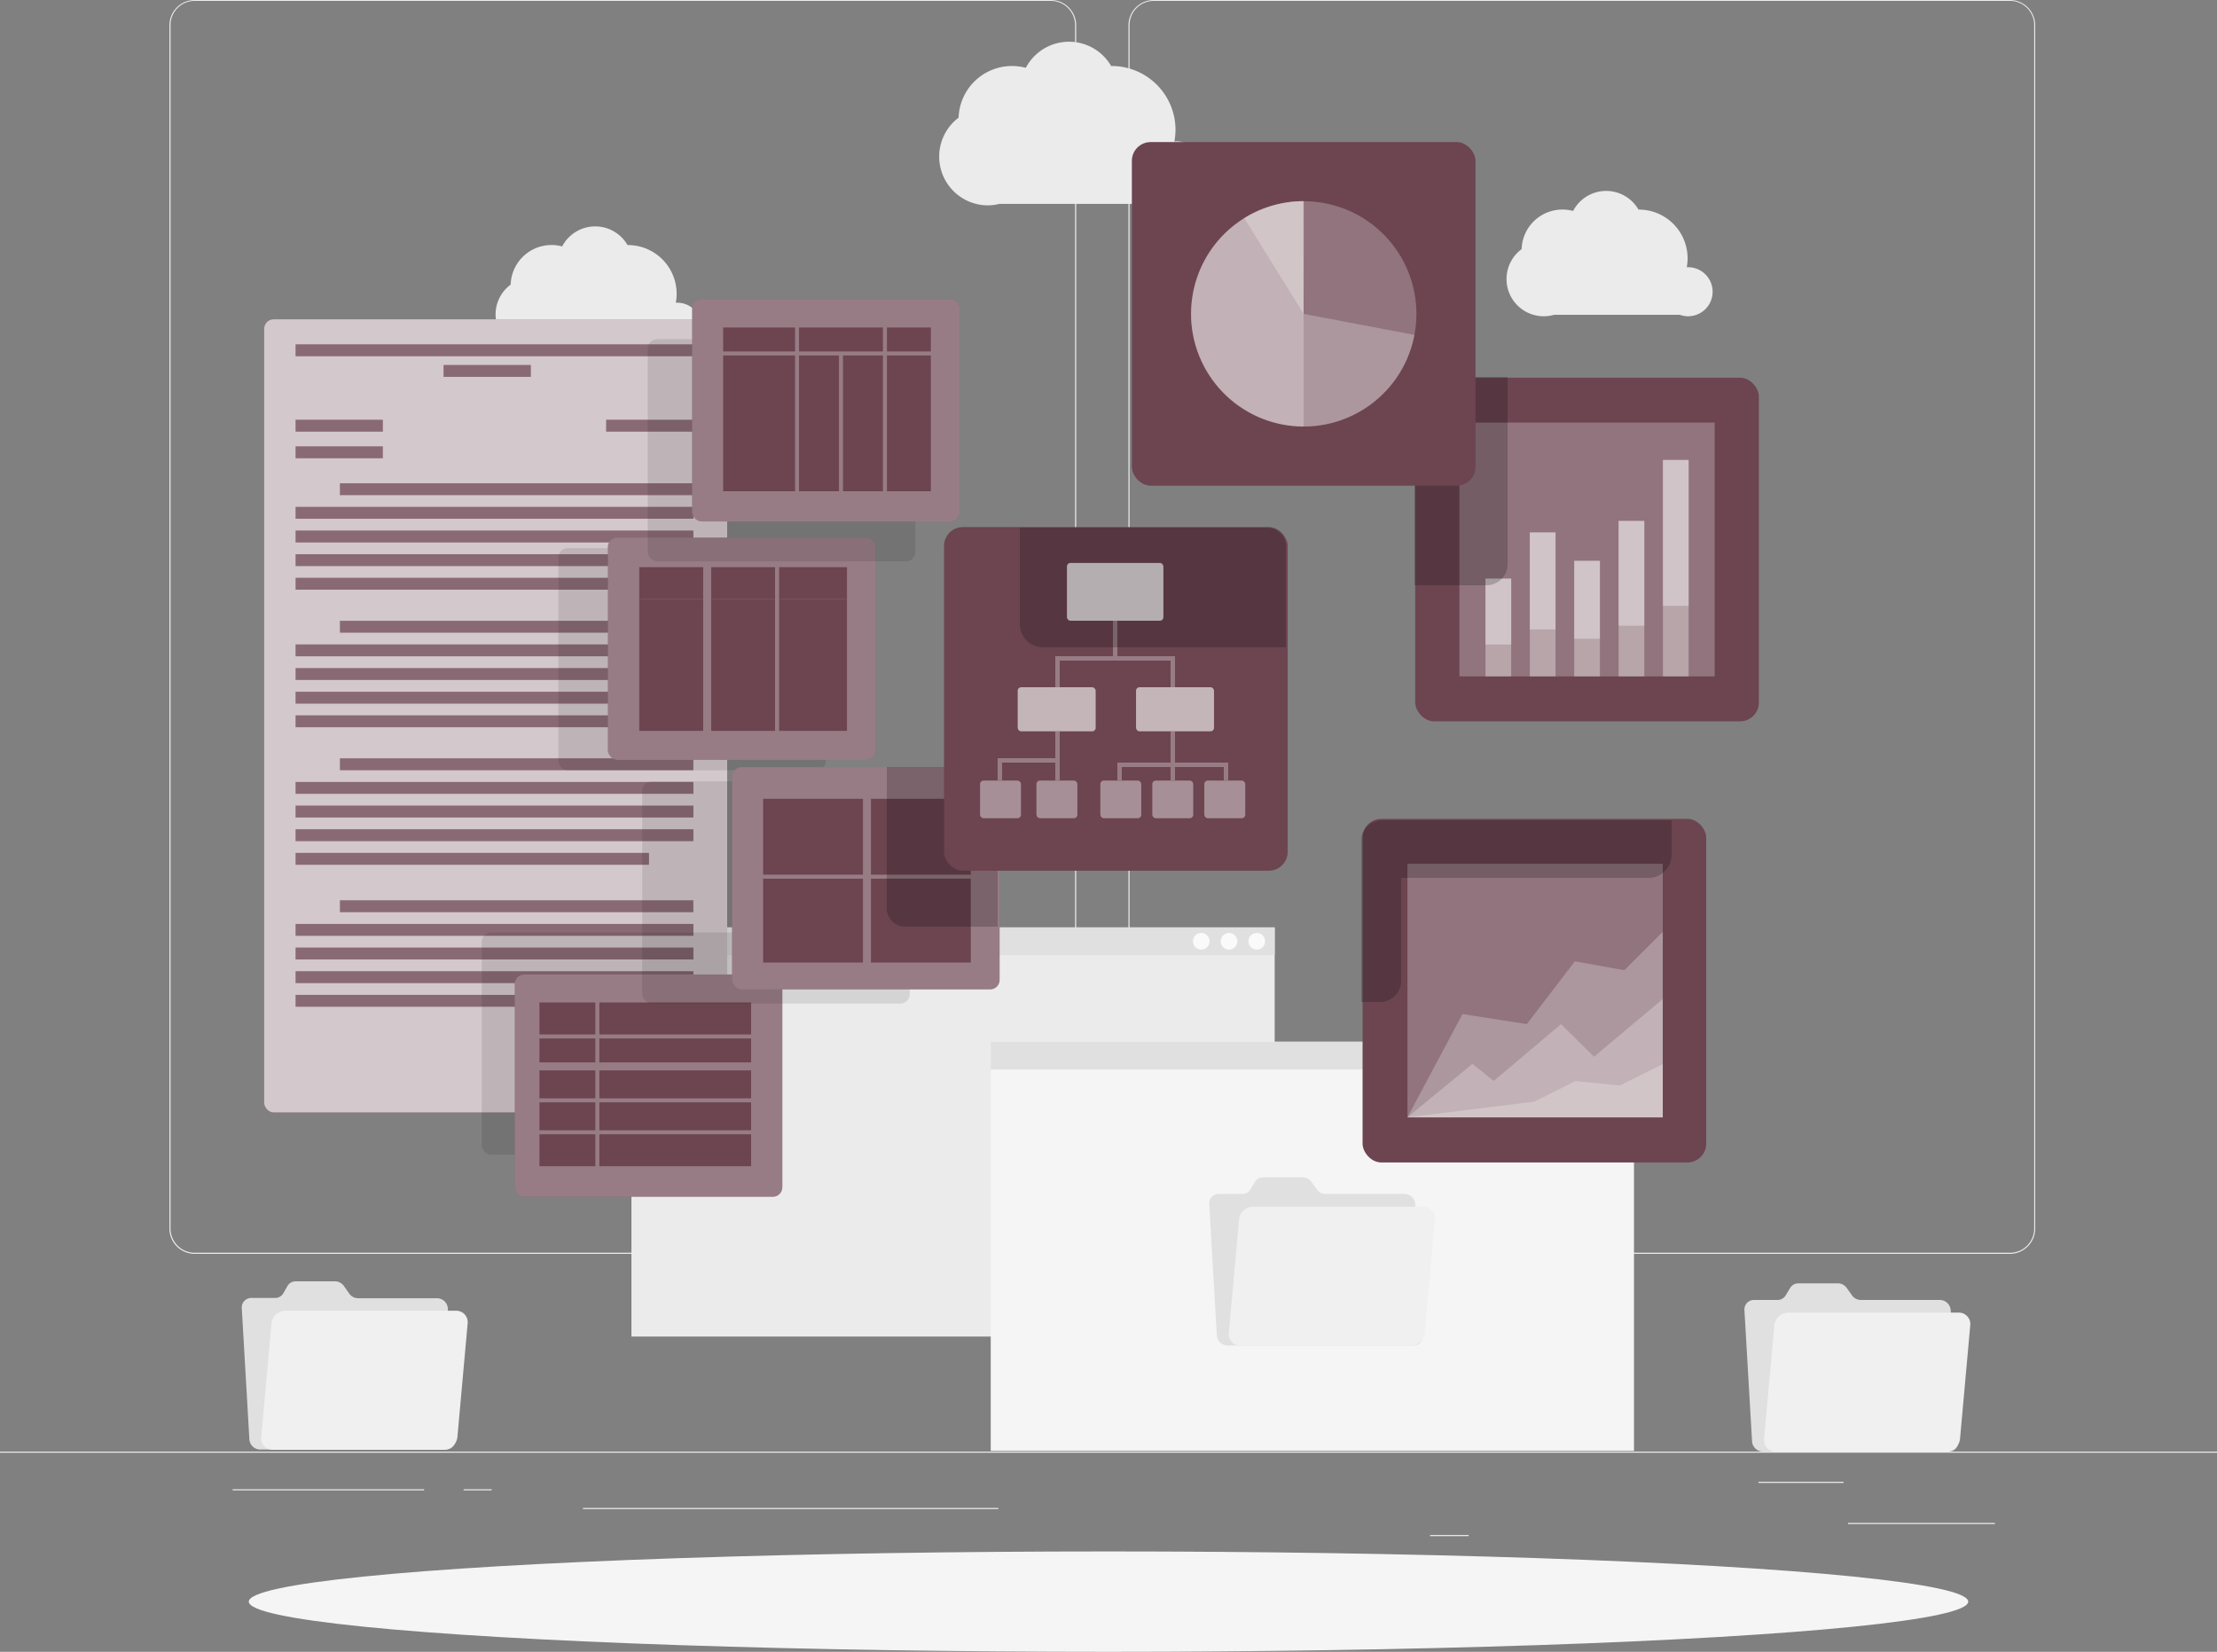 <svg xmlns="http://www.w3.org/2000/svg" width="555.05" height="413.579" viewBox="0 0 555.05 413.579">
  <rect x="0" y="0" width="555.05" height="413.579" fill="#808080" stroke="none"/>
  <g id="Visual_data-rafiki" data-name="Visual data-rafiki" transform="translate(0 -55)">
    <g id="freepik--background-complete--inject-2" transform="translate(0 55)">
      <rect id="Rectangle_5357" data-name="Rectangle 5357" width="555.05" height="0.278" transform="translate(0 363.447)" fill="#ebebeb"/>
      <rect id="Rectangle_5358" data-name="Rectangle 5358" width="36.767" height="0.278" transform="translate(462.667 381.308)" fill="#ebebeb"/>
      <rect id="Rectangle_5359" data-name="Rectangle 5359" width="9.647" height="0.278" transform="translate(358.041 384.328)" fill="#ebebeb"/>
      <rect id="Rectangle_5360" data-name="Rectangle 5360" width="21.303" height="0.278" transform="translate(440.255 371.007)" fill="#ebebeb"/>
      <rect id="Rectangle_5361" data-name="Rectangle 5361" width="47.945" height="0.278" transform="translate(58.236 372.871)" fill="#ebebeb"/>
      <rect id="Rectangle_5362" data-name="Rectangle 5362" width="7.027" height="0.278" transform="translate(116.072 372.871)" fill="#ebebeb"/>
      <rect id="Rectangle_5363" data-name="Rectangle 5363" width="103.994" height="0.278" transform="translate(145.945 377.556)" fill="#ebebeb"/>
      <path id="Path_10" data-name="Path 10" d="M258.887,368.936H44.538A6.339,6.339,0,0,1,38.21,362.6V61.283A6.339,6.339,0,0,1,44.538,55H258.887a6.339,6.339,0,0,1,6.339,6.339V362.6A6.339,6.339,0,0,1,258.887,368.936ZM44.538,55.222a6.061,6.061,0,0,0-6.05,6.061V362.6a6.061,6.061,0,0,0,6.05,6.061H258.887a6.072,6.072,0,0,0,6.061-6.061V61.283a6.072,6.072,0,0,0-6.061-6.061Z" transform="translate(4.207 -55)" fill="#ebebeb"/>
      <path id="Path_11" data-name="Path 11" d="M475.2,368.936H260.839A6.35,6.35,0,0,1,254.5,362.6V61.283A6.35,6.35,0,0,1,260.839,55H475.2a6.339,6.339,0,0,1,6.316,6.283V362.6A6.339,6.339,0,0,1,475.2,368.936ZM260.839,55.222a6.072,6.072,0,0,0-6.061,6.061V362.6a6.072,6.072,0,0,0,6.061,6.061H475.2a6.072,6.072,0,0,0,6.061-6.061V61.283a6.072,6.072,0,0,0-6.061-6.061Z" transform="translate(28.02 -55)" fill="#ebebeb"/>
      <rect id="Rectangle_5364" data-name="Rectangle 5364" width="161.042" height="102.44" transform="translate(158.089 232.2)" fill="#ebebeb"/>
      <rect id="Rectangle_5365" data-name="Rectangle 5365" width="161.042" height="6.938" transform="translate(158.089 232.2)" fill="#e0e0e0"/>
      <circle id="Ellipse_4" data-name="Ellipse 4" cx="2.087" cy="2.087" r="2.087" transform="translate(312.56 233.587)" fill="#fafafa"/>
      <circle id="Ellipse_5" data-name="Ellipse 5" cx="2.087" cy="2.087" r="2.087" transform="translate(305.611 233.587)" fill="#fafafa"/>
      <circle id="Ellipse_6" data-name="Ellipse 6" cx="2.087" cy="2.087" r="2.087" transform="translate(298.661 233.587)" fill="#fafafa"/>
      <rect id="Rectangle_5366" data-name="Rectangle 5366" width="161.042" height="102.44" transform="translate(248.041 260.829)" fill="#f5f5f5"/>
      <rect id="Rectangle_5367" data-name="Rectangle 5367" width="161.042" height="6.938" transform="translate(248.041 260.829)" fill="#e0e0e0"/>
      <path id="Path_12" data-name="Path 12" d="M366.764,293.287a2.087,2.087,0,1,1-2.087-2.087A2.087,2.087,0,0,1,366.764,293.287Z" transform="translate(39.921 -28.994)" fill="#fafafa"/>
      <path id="Path_13" data-name="Path 13" d="M360.5,293.287a2.087,2.087,0,1,1-2.087-2.087A2.087,2.087,0,0,1,360.5,293.287Z" transform="translate(39.232 -28.994)" fill="#fafafa"/>
      <path id="Path_14" data-name="Path 14" d="M354.244,293.287a2.087,2.087,0,1,1-2.031-2.087,2.087,2.087,0,0,1,2.031,2.087Z" transform="translate(38.543 -28.994)" fill="#fafafa"/>
      <path id="Path_15" data-name="Path 15" d="M271.1,89.364h-.4a16.443,16.443,0,0,0,.278-2.9,15.985,15.985,0,0,0-15.985-15.974h-.122a12.211,12.211,0,0,0-21.369.455,13.376,13.376,0,0,0-16.829,12.476,12.211,12.211,0,0,0,7.26,21.96,12.024,12.024,0,0,0,2.92-.366H268.7a8.137,8.137,0,0,0,2.4.366,8.015,8.015,0,1,0,0-16.03Z" transform="translate(23.321 -53.963)" fill="#ebebeb"/>
      <path id="Path_16" data-name="Path 16" d="M385.2,117.165h-.311a12.026,12.026,0,0,0,.211-2.22,12.211,12.211,0,0,0-12.211-12.211H372.8a9.336,9.336,0,0,0-16.363.344,10.224,10.224,0,0,0-12.888,9.558,9.314,9.314,0,0,0,5.55,16.807,9.436,9.436,0,0,0,2.575-.366h31.46a6.139,6.139,0,1,0,2.076-11.911Z" transform="translate(37.408 -50.259)" fill="#ebebeb"/>
      <path id="Path_17" data-name="Path 17" d="M157.2,125.165h-.311a12.023,12.023,0,0,0,.211-2.22,12.211,12.211,0,0,0-12.211-12.211H144.8a9.336,9.336,0,0,0-16.363.344,10.224,10.224,0,0,0-12.888,9.558,9.314,9.314,0,0,0,5.55,16.807,9.436,9.436,0,0,0,2.575-.366h31.46a6.139,6.139,0,1,0,2.076-11.911Z" transform="translate(12.305 -49.378)" fill="#ebebeb"/>
      <path id="Path_18" data-name="Path 18" d="M81.451,347.086l-1.4-1.976a2.686,2.686,0,0,0-2.22-1.11H68.041A2.365,2.365,0,0,0,66,345.11l-1.11,1.943a2.376,2.376,0,0,1-2.043,1.11H56.917a2.376,2.376,0,0,0-2.387,2.553l1.9,32.848a2.742,2.742,0,0,0,2.686,2.553H105.64a2.376,2.376,0,0,0,2.387-2.553l-1.909-32.781a2.72,2.72,0,0,0-2.675-2.553H83.626a2.72,2.72,0,0,1-2.176-1.143Z" transform="translate(6.003 -23.181)" fill="#e0e0e0"/>
      <path id="Path_19" data-name="Path 19" d="M107.611,350.63H64.983a3.563,3.563,0,0,0-3.5,3.186l-2.564,28.452a2.886,2.886,0,0,0,2.931,3.186h42.672a3.586,3.586,0,0,0,3.508-3.186l2.564-28.452a2.875,2.875,0,0,0-2.986-3.186Z" transform="translate(6.486 -22.451)" fill="#f0f0f0"/>
      <path id="Path_20" data-name="Path 20" d="M420.385,347.5,419,345.56a2.709,2.709,0,0,0-2.22-1.11h-9.835a2.342,2.342,0,0,0-2.043,1.11l-1.177,1.943a2.364,2.364,0,0,1-2.043,1.11h-5.872a2.376,2.376,0,0,0-2.387,2.553l1.909,32.848a2.72,2.72,0,0,0,2.675,2.553h46.569a2.376,2.376,0,0,0,2.387-2.553l-1.9-32.848a2.742,2.742,0,0,0-2.686-2.553H422.561A2.72,2.72,0,0,1,420.385,347.5Z" transform="translate(43.315 -23.132)" fill="#e0e0e0"/>
      <path id="Path_21" data-name="Path 21" d="M446.541,351.05H403.924a3.575,3.575,0,0,0-3.508,3.186l-2.564,28.452a2.886,2.886,0,0,0,2.931,3.186H443.4a3.586,3.586,0,0,0,3.508-3.186l2.564-28.452a2.875,2.875,0,0,0-2.931-3.186Z" transform="translate(43.802 -22.405)" fill="#f0f0f0"/>
      <path id="Path_22" data-name="Path 22" d="M299.674,323.593l-1.4-1.943a2.686,2.686,0,0,0-2.22-1.11h-9.836a2.365,2.365,0,0,0-2.043,1.11l-1.155,1.943a2.376,2.376,0,0,1-2.043,1.11h-5.872a2.375,2.375,0,0,0-2.387,2.553l1.9,32.848a2.742,2.742,0,0,0,2.686,2.553h46.513a2.364,2.364,0,0,0,2.387-2.553l-1.9-32.848a2.72,2.72,0,0,0-2.675-2.553H301.816a2.72,2.72,0,0,1-2.143-1.11Z" transform="translate(30.026 -25.764)" fill="#e0e0e0"/>
      <path id="Path_23" data-name="Path 23" d="M325.831,327.14H283.2a3.574,3.574,0,0,0-3.5,3.186l-2.564,28.452a2.875,2.875,0,0,0,2.931,3.186h42.617a3.586,3.586,0,0,0,3.508-3.186l2.52-28.463a2.864,2.864,0,0,0-2.886-3.175Z" transform="translate(30.511 -25.037)" fill="#f0f0f0"/>
    </g>
    <g id="freepik--Shadow--inject-2" transform="translate(62.288 443.446)">
      <ellipse id="freepik--path--inject-2" cx="215.237" cy="12.566" rx="215.237" ry="12.566" fill="#f5f5f5"/>
    </g>
    <g id="freepik--Script--inject-2" transform="translate(66.14 134.938)">
      <rect id="Rectangle_5368" data-name="Rectangle 5368" width="115.917" height="198.597" rx="2.37" fill="#6c4551"/>
      <rect id="Rectangle_5369" data-name="Rectangle 5369" width="115.917" height="198.597" rx="2.37" fill="#fff" opacity="0.7" style="mix-blend-mode: normal;isolation: isolate"/>
      <rect id="Rectangle_5370" data-name="Rectangle 5370" width="21.836" height="2.964" transform="translate(7.871 25.166)" fill="#6c4551"/>
      <rect id="Rectangle_5371" data-name="Rectangle 5371" width="21.836" height="2.964" transform="translate(7.871 31.827)" fill="#6c4551"/>
      <rect id="Rectangle_5372" data-name="Rectangle 5372" width="21.836" height="2.964" transform="translate(85.622 25.166)" fill="#6c4551"/>
      <rect id="Rectangle_5373" data-name="Rectangle 5373" width="21.836" height="2.964" transform="translate(44.915 11.456)" fill="#6c4551"/>
      <rect id="Rectangle_5374" data-name="Rectangle 5374" width="99.587" height="2.964" transform="translate(7.871 6.283)" fill="#6c4551"/>
      <rect id="Rectangle_5375" data-name="Rectangle 5375" width="88.475" height="2.964" transform="translate(18.972 41.063)" fill="#6c4551"/>
      <rect id="Rectangle_5376" data-name="Rectangle 5376" width="99.587" height="2.964" transform="translate(7.871 46.979)" fill="#6c4551"/>
      <rect id="Rectangle_5377" data-name="Rectangle 5377" width="99.587" height="2.964" transform="translate(7.871 52.907)" fill="#6c4551"/>
      <rect id="Rectangle_5378" data-name="Rectangle 5378" width="99.587" height="2.964" transform="translate(7.871 58.824)" fill="#6c4551"/>
      <rect id="Rectangle_5379" data-name="Rectangle 5379" width="88.475" height="2.964" transform="translate(7.871 64.741)" fill="#6c4551"/>
      <rect id="Rectangle_5380" data-name="Rectangle 5380" width="88.475" height="2.964" transform="translate(18.972 75.498)" fill="#6c4551"/>
      <rect id="Rectangle_5381" data-name="Rectangle 5381" width="99.587" height="2.964" transform="translate(7.871 81.415)" fill="#6c4551"/>
      <rect id="Rectangle_5382" data-name="Rectangle 5382" width="99.587" height="2.964" transform="translate(7.871 87.343)" fill="#6c4551"/>
      <rect id="Rectangle_5383" data-name="Rectangle 5383" width="99.587" height="2.964" transform="translate(7.871 93.259)" fill="#6c4551"/>
      <rect id="Rectangle_5384" data-name="Rectangle 5384" width="88.475" height="2.964" transform="translate(7.871 99.176)" fill="#6c4551"/>
      <rect id="Rectangle_5385" data-name="Rectangle 5385" width="88.475" height="2.964" transform="translate(18.972 109.933)" fill="#6c4551"/>
      <rect id="Rectangle_5386" data-name="Rectangle 5386" width="99.587" height="2.964" transform="translate(7.871 115.85)" fill="#6c4551"/>
      <rect id="Rectangle_5387" data-name="Rectangle 5387" width="99.587" height="2.964" transform="translate(7.871 121.778)" fill="#6c4551"/>
      <rect id="Rectangle_5388" data-name="Rectangle 5388" width="99.587" height="2.964" transform="translate(7.871 127.695)" fill="#6c4551"/>
      <rect id="Rectangle_5389" data-name="Rectangle 5389" width="88.475" height="2.964" transform="translate(7.871 133.612)" fill="#6c4551"/>
      <rect id="Rectangle_5390" data-name="Rectangle 5390" width="88.475" height="2.964" transform="translate(18.972 145.479)" fill="#6c4551"/>
      <rect id="Rectangle_5391" data-name="Rectangle 5391" width="99.587" height="2.964" transform="translate(7.871 151.395)" fill="#6c4551"/>
      <rect id="Rectangle_5392" data-name="Rectangle 5392" width="99.587" height="2.964" transform="translate(7.871 157.323)" fill="#6c4551"/>
      <rect id="Rectangle_5393" data-name="Rectangle 5393" width="99.587" height="2.964" transform="translate(7.871 163.24)" fill="#6c4551"/>
      <rect id="Rectangle_5394" data-name="Rectangle 5394" width="88.475" height="2.964" transform="translate(7.871 169.157)" fill="#6c4551"/>
      <rect id="Rectangle_5395" data-name="Rectangle 5395" width="21.836" height="2.964" transform="translate(85.622 186.23)" fill="#6c4551"/>
      <g id="Group_36124" data-name="Group 36124" transform="translate(7.871 6.283)" opacity="0.2" style="mix-blend-mode: normal;isolation: isolate">
        <rect id="Rectangle_5396" data-name="Rectangle 5396" width="21.836" height="2.964" transform="translate(0 18.883)" fill="#fff"/>
        <rect id="Rectangle_5397" data-name="Rectangle 5397" width="21.836" height="2.964" transform="translate(0 25.543)" fill="#fff"/>
        <rect id="Rectangle_5398" data-name="Rectangle 5398" width="21.836" height="2.964" transform="translate(77.751 18.883)" fill="#fff"/>
        <rect id="Rectangle_5399" data-name="Rectangle 5399" width="21.836" height="2.964" transform="translate(37.044 5.173)" fill="#fff"/>
        <rect id="Rectangle_5400" data-name="Rectangle 5400" width="99.587" height="2.964" fill="#fff"/>
        <rect id="Rectangle_5401" data-name="Rectangle 5401" width="88.475" height="2.964" transform="translate(11.101 34.779)" fill="#fff"/>
        <rect id="Rectangle_5402" data-name="Rectangle 5402" width="99.587" height="2.964" transform="translate(0 40.696)" fill="#fff"/>
        <rect id="Rectangle_5403" data-name="Rectangle 5403" width="99.587" height="2.964" transform="translate(0 46.624)" fill="#fff"/>
        <rect id="Rectangle_5404" data-name="Rectangle 5404" width="99.587" height="2.964" transform="translate(0 52.541)" fill="#fff"/>
        <rect id="Rectangle_5405" data-name="Rectangle 5405" width="88.475" height="2.964" transform="translate(0 58.458)" fill="#fff"/>
        <rect id="Rectangle_5406" data-name="Rectangle 5406" width="88.475" height="2.964" transform="translate(11.101 69.215)" fill="#fff"/>
        <rect id="Rectangle_5407" data-name="Rectangle 5407" width="99.587" height="2.964" transform="translate(0 75.132)" fill="#fff"/>
        <rect id="Rectangle_5408" data-name="Rectangle 5408" width="99.587" height="2.964" transform="translate(0 81.06)" fill="#fff"/>
        <rect id="Rectangle_5409" data-name="Rectangle 5409" width="99.587" height="2.964" transform="translate(0 86.976)" fill="#fff"/>
        <rect id="Rectangle_5410" data-name="Rectangle 5410" width="88.475" height="2.964" transform="translate(0 92.893)" fill="#fff"/>
        <rect id="Rectangle_5411" data-name="Rectangle 5411" width="88.475" height="2.964" transform="translate(11.101 103.65)" fill="#fff"/>
        <rect id="Rectangle_5412" data-name="Rectangle 5412" width="99.587" height="2.964" transform="translate(0 109.567)" fill="#fff"/>
        <rect id="Rectangle_5413" data-name="Rectangle 5413" width="99.587" height="2.964" transform="translate(0 115.495)" fill="#fff"/>
        <rect id="Rectangle_5414" data-name="Rectangle 5414" width="99.587" height="2.964" transform="translate(0 121.412)" fill="#fff"/>
        <rect id="Rectangle_5415" data-name="Rectangle 5415" width="88.475" height="2.964" transform="translate(0 127.328)" fill="#fff"/>
        <rect id="Rectangle_5416" data-name="Rectangle 5416" width="88.475" height="2.964" transform="translate(11.101 139.195)" fill="#fff"/>
        <rect id="Rectangle_5417" data-name="Rectangle 5417" width="99.587" height="2.964" transform="translate(0 145.112)" fill="#fff"/>
        <rect id="Rectangle_5418" data-name="Rectangle 5418" width="99.587" height="2.964" transform="translate(0 151.04)" fill="#fff"/>
        <rect id="Rectangle_5419" data-name="Rectangle 5419" width="99.587" height="2.964" transform="translate(0 156.957)" fill="#fff"/>
        <rect id="Rectangle_5420" data-name="Rectangle 5420" width="88.475" height="2.964" transform="translate(0 162.874)" fill="#fff"/>
        <rect id="Rectangle_5421" data-name="Rectangle 5421" width="21.836" height="2.964" transform="translate(77.751 179.947)" fill="#fff"/>
      </g>
    </g>
    <g id="freepik--data-2--inject-2" transform="translate(120.623 129.91)">
      <rect id="Rectangle_5422" data-name="Rectangle 5422" width="66.983" height="55.649" rx="2.37" transform="translate(0 158.544)" opacity="0.1" style="mix-blend-mode: normal;isolation: isolate"/>
      <rect id="Rectangle_5423" data-name="Rectangle 5423" width="66.983" height="55.649" rx="2.37" transform="translate(8.259 169.079)" fill="#6c4551"/>
      <rect id="Rectangle_5424" data-name="Rectangle 5424" width="66.983" height="55.649" rx="2.37" transform="translate(8.259 169.079)" fill="#fff" opacity="0.3" style="mix-blend-mode: normal;isolation: isolate"/>
      <rect id="Rectangle_5425" data-name="Rectangle 5425" width="14" height="7" transform="translate(14.427 201.09)" fill="#6c4551"/>
      <rect id="Rectangle_5426" data-name="Rectangle 5426" width="38" height="7" transform="translate(29.427 201.09)" fill="#6c4551"/>
      <rect id="Rectangle_5427" data-name="Rectangle 5427" width="14" height="7" transform="translate(14.427 193.09)" fill="#6c4551"/>
      <rect id="Rectangle_5428" data-name="Rectangle 5428" width="14" height="6" transform="translate(14.427 185.09)" fill="#6c4551"/>
      <rect id="Rectangle_5429" data-name="Rectangle 5429" width="38" height="7" transform="translate(29.427 193.09)" fill="#6c4551"/>
      <rect id="Rectangle_5430" data-name="Rectangle 5430" width="38" height="8" transform="translate(29.427 209.09)" fill="#6c4551"/>
      <rect id="Rectangle_5431" data-name="Rectangle 5431" width="38" height="6" transform="translate(29.427 185.09)" fill="#6c4551"/>
      <rect id="Rectangle_5432" data-name="Rectangle 5432" width="14" height="8" transform="translate(14.427 209.09)" fill="#6c4551"/>
      <rect id="Rectangle_5433" data-name="Rectangle 5433" width="14" height="8" transform="translate(14.427 176.09)" fill="#6c4551"/>
      <rect id="Rectangle_5434" data-name="Rectangle 5434" width="38" height="8" transform="translate(29.427 176.09)" fill="#6c4551"/>
      <rect id="Rectangle_5435" data-name="Rectangle 5435" width="66.983" height="55.649" rx="2.37" transform="translate(19.171 62.321)" opacity="0.1" style="mix-blend-mode: normal;isolation: isolate"/>
      <rect id="Rectangle_5436" data-name="Rectangle 5436" width="66.983" height="55.649" rx="2.37" transform="translate(31.571 59.69)" fill="#6c4551"/>
      <rect id="Rectangle_5437" data-name="Rectangle 5437" width="66.983" height="55.649" rx="2.37" transform="translate(31.571 59.69)" fill="#fff" opacity="0.3" style="mix-blend-mode: normal;isolation: isolate"/>
      <rect id="Rectangle_5438" data-name="Rectangle 5438" width="17" height="8" transform="translate(74.427 67.09)" fill="#6c4551"/>
      <rect id="Rectangle_5439" data-name="Rectangle 5439" width="16" height="8" transform="translate(57.427 67.09)" fill="#6c4551"/>
      <rect id="Rectangle_5440" data-name="Rectangle 5440" width="16" height="33" transform="translate(57.427 75.09)" fill="#6c4551"/>
      <rect id="Rectangle_5441" data-name="Rectangle 5441" width="17" height="33" transform="translate(74.427 75.09)" fill="#6c4551"/>
      <rect id="Rectangle_5442" data-name="Rectangle 5442" width="16" height="8" transform="translate(39.427 67.09)" fill="#6c4551"/>
      <rect id="Rectangle_5443" data-name="Rectangle 5443" width="16" height="33" transform="translate(39.427 75.09)" fill="#6c4551"/>
      <rect id="Rectangle_5444" data-name="Rectangle 5444" width="66.983" height="55.649" rx="2.37" transform="translate(40.152 120.723)" opacity="0.1" style="mix-blend-mode: normal;isolation: isolate"/>
      <rect id="Rectangle_5445" data-name="Rectangle 5445" width="66.983" height="55.649" rx="2.37" transform="translate(62.654 117.16)" fill="#6c4551"/>
      <rect id="Rectangle_5446" data-name="Rectangle 5446" width="66.983" height="55.649" rx="2.37" transform="translate(62.654 117.16)" fill="#fff" opacity="0.3" style="mix-blend-mode: normal;isolation: isolate"/>
      <rect id="Rectangle_5447" data-name="Rectangle 5447" width="25" height="19" transform="translate(97.427 125.09)" fill="#6c4551"/>
      <rect id="Rectangle_5448" data-name="Rectangle 5448" width="25" height="19" transform="translate(70.427 125.09)" fill="#6c4551"/>
      <rect id="Rectangle_5449" data-name="Rectangle 5449" width="25" height="21" transform="translate(70.427 145.09)" fill="#6c4551"/>
      <rect id="Rectangle_5450" data-name="Rectangle 5450" width="25" height="21" transform="translate(97.427 145.09)" fill="#6c4551"/>
      <path id="Path_24" data-name="Path 24" d="M227.754,230.653v37.31H204.741a4.607,4.607,0,0,1-4.74-4.951V228h25.61C227.066,228,227.754,229.2,227.754,230.653Z" transform="translate(-98.605 -110.862)" opacity="0.2" style="mix-blend-mode: normal;isolation: isolate"/>
      <rect id="Rectangle_5451" data-name="Rectangle 5451" width="66.983" height="55.649" rx="2.37" transform="translate(41.551 10.002)" opacity="0.1" style="mix-blend-mode: normal;isolation: isolate"/>
      <rect id="Rectangle_5452" data-name="Rectangle 5452" width="66.983" height="55.649" rx="2.37" transform="translate(52.663)" fill="#6c4551"/>
      <rect id="Rectangle_5453" data-name="Rectangle 5453" width="66.983" height="55.649" rx="2.37" transform="translate(52.663)" fill="#fff" opacity="0.3" style="mix-blend-mode: normal;isolation: isolate"/>
      <rect id="Rectangle_5454" data-name="Rectangle 5454" width="21" height="6" transform="translate(79.427 7.09)" fill="#6c4551"/>
      <rect id="Rectangle_5455" data-name="Rectangle 5455" width="10" height="34" transform="translate(79.427 14.09)" fill="#6c4551"/>
      <rect id="Rectangle_5456" data-name="Rectangle 5456" width="11" height="6" transform="translate(101.427 7.09)" fill="#6c4551"/>
      <rect id="Rectangle_5457" data-name="Rectangle 5457" width="11" height="34" transform="translate(101.427 14.09)" fill="#6c4551"/>
      <rect id="Rectangle_5458" data-name="Rectangle 5458" width="10" height="34" transform="translate(90.427 14.09)" fill="#6c4551"/>
      <rect id="Rectangle_5459" data-name="Rectangle 5459" width="18" height="34" transform="translate(60.427 14.09)" fill="#6c4551"/>
      <rect id="Rectangle_5460" data-name="Rectangle 5460" width="18" height="6" transform="translate(60.427 7.09)" fill="#6c4551"/>
    </g>
    <g id="freepik--data-1--inject-2" transform="translate(236.351 90.568)">
      <rect id="Rectangle_5461" data-name="Rectangle 5461" width="86.033" height="86.033" rx="4.71" transform="translate(104.782 169.457)" fill="#6c4551"/>
      <rect id="Rectangle_5462" data-name="Rectangle 5462" width="63.92" height="63.553" transform="translate(116.017 180.702)" fill="#fff" opacity="0.25"/>
      <path id="Path_25" data-name="Path 25" d="M317.42,309.936l16.274-13.377,5.317,4.285,16.851-14.231,8.281,8.148,17.2-14.431v29.606Z" transform="translate(-201.403 -65.759)" fill="#fff" opacity="0.25"/>
      <path id="Path_26" data-name="Path 26" d="M317.42,311.605,331.2,285.762l16.1,2.509,12.034-15.719,12.389,2.231,9.625-9.613v46.435Z" transform="translate(-201.403 -67.428)" fill="#fff" opacity="0.25"/>
      <path id="Path_27" data-name="Path 27" d="M317.42,308.321l31.782-3.93,10.3-5.151,11.1,1.11L381.34,295v13.321Z" transform="translate(-201.403 -64.144)" fill="#fff" opacity="0.25"/>
      <path id="Path_28" data-name="Path 28" d="M384.707,240v8.881a5.8,5.8,0,0,1-5.55,5.551H316.991V280.5a5.3,5.3,0,0,1-5.551,5.018H307v-40.63c0-2.886,2.664-4.884,5.55-4.884Z" transform="translate(-202.551 -70.199)" opacity="0.2" style="mix-blend-mode: normal;isolation: isolate"/>
      <rect id="Rectangle_5463" data-name="Rectangle 5463" width="86.033" height="86.033" rx="4.71" transform="translate(0 96.401)" fill="#6c4551"/>
      <rect id="Rectangle_5464" data-name="Rectangle 5464" width="24.145" height="14.465" rx="0.87" transform="translate(30.772 105.382)" fill="#fff" opacity="0.8"/>
      <rect id="Rectangle_5465" data-name="Rectangle 5465" width="19.527" height="11.045" rx="0.87" transform="translate(18.439 136.498)" fill="#fff" opacity="0.6"/>
      <rect id="Rectangle_5466" data-name="Rectangle 5466" width="19.527" height="11.045" rx="0.87" transform="translate(48.067 136.498)" fill="#fff" opacity="0.6"/>
      <rect id="Rectangle_5467" data-name="Rectangle 5467" width="10.246" height="9.436" rx="0.87" transform="translate(39.131 159.865)" fill="#fff" opacity="0.4"/>
      <rect id="Rectangle_5468" data-name="Rectangle 5468" width="10.246" height="9.436" rx="0.87" transform="translate(52.141 159.865)" fill="#fff" opacity="0.4"/>
      <rect id="Rectangle_5469" data-name="Rectangle 5469" width="10.246" height="9.436" rx="0.87" transform="translate(65.163 159.865)" fill="#fff" opacity="0.4"/>
      <rect id="Rectangle_5470" data-name="Rectangle 5470" width="10.246" height="9.436" rx="0.87" transform="translate(9.014 159.865)" fill="#fff" opacity="0.4"/>
      <rect id="Rectangle_5471" data-name="Rectangle 5471" width="10.246" height="9.436" rx="0.87" transform="translate(23.134 159.865)" fill="#fff" opacity="0.4"/>
      <g id="Group_36125" data-name="Group 36125" transform="translate(13.421 119.846)" opacity="0.3">
        <path id="Path_29" data-name="Path 29" d="M266.863,211.652h1.11v-7.771H253.541V195h-1.11v8.881H238v7.771h1.11v-6.661h27.753Z" transform="translate(-223.569 -195)" fill="#fff"/>
        <path id="Path_30" data-name="Path 30" d="M239.431,226.661H225v5.55h1.11v-4.44h13.321v4.44h1.11V220h-1.11Z" transform="translate(-225 -192.247)" fill="#fff"/>
        <path id="Path_31" data-name="Path 31" d="M266.431,227.771V220h-1.11v7.771H252v4.44h1.11v-3.33h12.211v3.33h1.11v-3.33h12.211v3.33h1.11v-4.44Z" transform="translate(-222.027 -192.247)" fill="#fff"/>
      </g>
      <path id="Path_32" data-name="Path 32" d="M296.606,179.1v24.877H235.628a5.828,5.828,0,0,1-5.628-5.55V174h61.844a4.74,4.74,0,0,1,4.762,5.1Z" transform="translate(-211.028 -77.466)" opacity="0.2" style="mix-blend-mode: normal;isolation: isolate"/>
      <rect id="Rectangle_5472" data-name="Rectangle 5472" width="86.033" height="86.033" rx="4.71" transform="translate(117.97 59.002)" fill="#6c4551"/>
      <rect id="Rectangle_5473" data-name="Rectangle 5473" width="63.92" height="63.553" transform="translate(129.027 70.236)" fill="#fff" opacity="0.25"/>
      <rect id="Rectangle_5474" data-name="Rectangle 5474" width="6.439" height="16.507" transform="translate(135.554 109.3)" fill="#fff" opacity="0.35"/>
      <rect id="Rectangle_5475" data-name="Rectangle 5475" width="6.439" height="24.489" transform="translate(135.554 109.3)" fill="#fff" opacity="0.35"/>
      <rect id="Rectangle_5476" data-name="Rectangle 5476" width="6.439" height="24.3" transform="translate(146.655 97.733)" fill="#fff" opacity="0.35"/>
      <rect id="Rectangle_5477" data-name="Rectangle 5477" width="6.439" height="36.056" transform="translate(146.655 97.733)" fill="#fff" opacity="0.35"/>
      <rect id="Rectangle_5478" data-name="Rectangle 5478" width="6.439" height="19.504" transform="translate(157.767 104.849)" fill="#fff" opacity="0.35"/>
      <rect id="Rectangle_5479" data-name="Rectangle 5479" width="6.439" height="28.94" transform="translate(157.767 104.849)" fill="#fff" opacity="0.35"/>
      <rect id="Rectangle_5480" data-name="Rectangle 5480" width="6.439" height="26.243" transform="translate(168.88 94.858)" fill="#fff" opacity="0.35"/>
      <rect id="Rectangle_5481" data-name="Rectangle 5481" width="6.439" height="38.931" transform="translate(168.88 94.858)" fill="#fff" opacity="0.35"/>
      <rect id="Rectangle_5482" data-name="Rectangle 5482" width="6.439" height="36.522" transform="translate(179.981 79.594)" fill="#fff" opacity="0.35"/>
      <rect id="Rectangle_5483" data-name="Rectangle 5483" width="6.439" height="54.195" transform="translate(179.981 79.594)" fill="#fff" opacity="0.35"/>
      <path id="Path_33" data-name="Path 33" d="M342.312,140v47.068a5.24,5.24,0,0,1-5.362,5.106H319V145.428A5.551,5.551,0,0,1,324.417,140Z" transform="translate(-201.23 -81.209)" opacity="0.2" style="mix-blend-mode: normal;isolation: isolate"/>
      <rect id="Rectangle_5484" data-name="Rectangle 5484" width="86.033" height="86.033" rx="4.71" transform="translate(47.024)" fill="#6c4551"/>
      <circle id="Ellipse_7" data-name="Ellipse 7" cx="28.208" cy="28.208" r="28.208" transform="translate(57.695 66.344) rotate(-80.78)" fill="#fff" opacity="0.25"/>
      <path id="Path_34" data-name="Path 34" d="M296.794,128.589l27.753,5.262a28.208,28.208,0,1,1-27.753-33.481Z" transform="translate(-206.776 -85.572)" fill="#fff" opacity="0.25"/>
      <path id="Path_35" data-name="Path 35" d="M296.795,128.589V156.8a28.216,28.216,0,1,1,.078-56.432Z" transform="translate(-206.777 -85.573)" fill="#fff" opacity="0.25"/>
      <path id="Path_36" data-name="Path 36" d="M295.474,128.59,280.61,104.612a27.752,27.752,0,0,1,7.094-3.142,28.107,28.107,0,0,1,7.682-1.11Z" transform="translate(-205.456 -85.573)" fill="#fff" opacity="0.25"/>
    </g>
  </g>
</svg>
